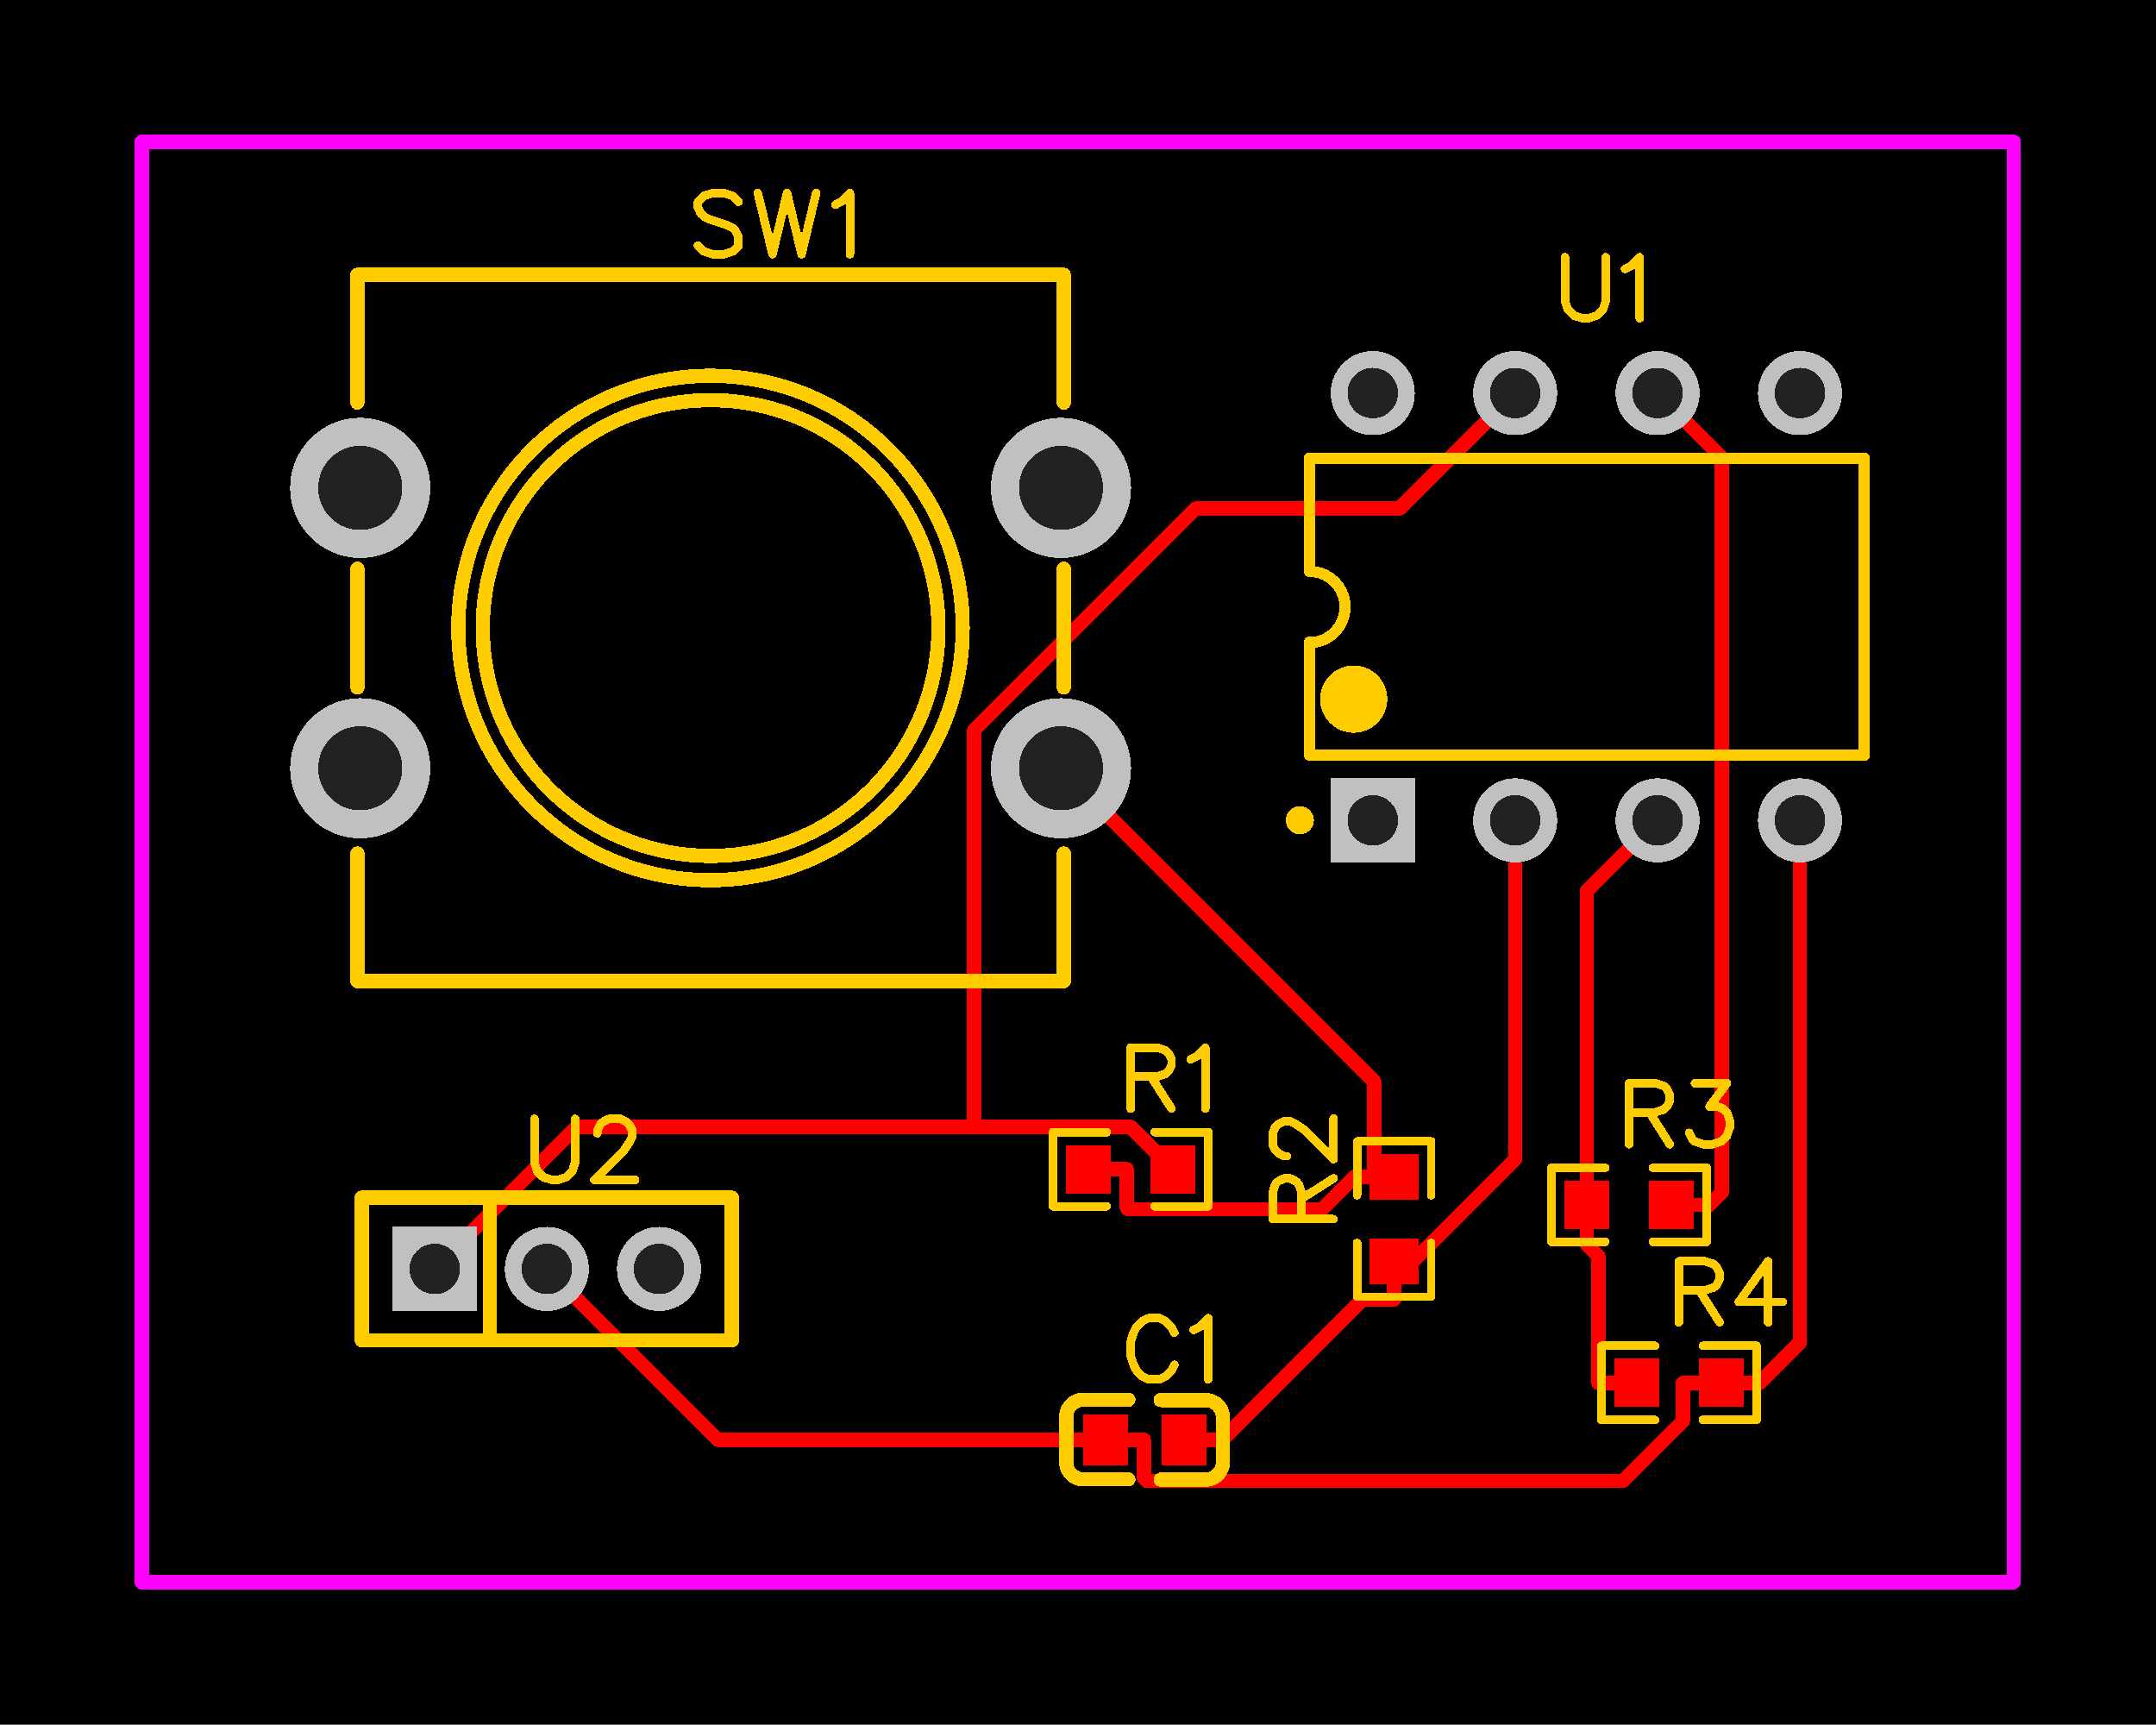 <svg xmlns="http://www.w3.org/2000/svg" xmlns:xlink="http://www.w3.org/1999/xlink" width="38.456mm" height="30.759mm" viewBox="4037.6 3036.4 151.4 121.1"><title></title><style type="text/css">
*[layerid="1"] {stroke:#FF0000;fill:#FF0000;}
*[layerid="2"] {stroke:#0000FF;fill:#0000FF;}
*[layerid="3"] {stroke:#FFCC00;fill:#FFCC00;}
*[layerid="4"] {stroke:#66CC33;fill:#66CC33;}
*[layerid="5"] {stroke:#808080;fill:#808080;}
*[layerid="6"] {stroke:#800000;fill:#800000;}
*[layerid="7"] {stroke:#800080;fill:#800080;stroke-opacity:0.7;fill-opacity:0.7;}
*[layerid="8"] {stroke:#AA00FF;fill:#AA00FF;stroke-opacity:0.7;fill-opacity:0.7;}
*[layerid="9"] {stroke:#6464FF;fill:#6464FF;}
*[layerid="10"] {stroke:#FF00FF;fill:#FF00FF;}
*[layerid="11"] {stroke:#C0C0C0;fill:#C0C0C0;}
*[layerid="12"] {stroke:#FFFFFF;fill:#FFFFFF;}
*[layerid="13"] {stroke:#33CC99;fill:#33CC99;}
*[layerid="14"] {stroke:#5555FF;fill:#5555FF;}
*[layerid="15"] {stroke:#F022F0;fill:#F022F0;}
*[layerid="19"] {stroke:#66CCFF;fill:#66CCFF;}
*[layerid="21"] {stroke:#999966;fill:#999966;}
*[layerid="22"] {stroke:#008000;fill:#008000;}
*[layerid="23"] {stroke:#00FF00;fill:#00FF00;}
*[layerid="24"] {stroke:#BC8E00;fill:#BC8E00;}
*[layerid="25"] {stroke:#70DBFA;fill:#70DBFA;}
*[layerid="26"] {stroke:#00CC66;fill:#00CC66;}
*[layerid="27"] {stroke:#9966FF;fill:#9966FF;}
*[layerid="28"] {stroke:#800080;fill:#800080;}
*[layerid="29"] {stroke:#008080;fill:#008080;}
*[layerid="30"] {stroke:#15935F;fill:#15935F;}
*[layerid="31"] {stroke:#000080;fill:#000080;}
*[layerid="32"] {stroke:#00B400;fill:#00B400;}
*[layerid="33"] {stroke:#2E4756;fill:#2E4756;}
*[layerid="34"] {stroke:#99842F;fill:#99842F;}
*[layerid="35"] {stroke:#FFFFAA;fill:#FFFFAA;}
*[layerid="36"] {stroke:#99842F;fill:#99842F;}
*[layerid="37"] {stroke:#2E4756;fill:#2E4756;}
*[layerid="38"] {stroke:#3535FF;fill:#3535FF;}
*[layerid="39"] {stroke:#8000BC;fill:#8000BC;}
*[layerid="40"] {stroke:#43AE5F;fill:#43AE5F;}
*[layerid="41"] {stroke:#C3ECCE;fill:#C3ECCE;}
*[layerid="42"] {stroke:#728978;fill:#728978;}
*[layerid="43"] {stroke:#39503F;fill:#39503F;}
*[layerid="44"] {stroke:#0C715D;fill:#0C715D;}
*[layerid="45"] {stroke:#5A8A80;fill:#5A8A80;}
*[layerid="46"] {stroke:#2B937E;fill:#2B937E;}
*[layerid="47"] {stroke:#23999D;fill:#23999D;}
*[layerid="48"] {stroke:#45B4E3;fill:#45B4E3;}
*[layerid="49"] {stroke:#215DA1;fill:#215DA1;}
*[layerid="50"] {stroke:#4564D7;fill:#4564D7;}
*[layerid="51"] {stroke:#6969E9;fill:#6969E9;}
*[layerid="52"] {stroke:#9069E9;fill:#9069E9;}
*[layerid="99"] {stroke:#00CCCC;fill:#00CCCC;stroke-opacity:0.6;fill-opacity:0.6;}
*[layerid="100"] {stroke:#CC9999;fill:#CC9999;}
*[layerid="101"] {stroke:#66FFCC;fill:#66FFCC;}
*[layerid="Hole"] {stroke:#222222;fill:#222222;}
*[layerid="DRCError"] {stroke:#FAD609;fill:#FAD609;}
*[fill="none"] {fill: none;}
*[stroke="none"] {stroke: none;}
path, polyline, polygon, line {stroke-linecap:round;}
g[c_partid="part_pad"][layerid="1"] ellipse:not([c_etype="pad_outer"]) {fill:#FF0000;}
g[c_partid="part_pad"][layerid="1"] polygon:not([c_etype="pad_outer"]) {fill:#FF0000;}
g[c_partid="part_pad"][layerid="1"] polyline:not([c_etype="pad_outer"]) {stroke:#FF0000;}
g[c_partid="part_pad"][layerid="2"] ellipse:not([c_etype="pad_outer"]) {fill:#0000FF;}
g[c_partid="part_pad"][layerid="2"] polygon:not([c_etype="pad_outer"]) {fill:#0000FF;}
g[c_partid="part_pad"][layerid="2"] polyline:not([c_etype="pad_outer"]) {stroke:#0000FF;}
g[c_partid="part_pad"][layerid="11"] ellipse:not([c_etype="pad_outer"]) {fill:#C0C0C0;}
g[c_partid="part_pad"][layerid="11"] polygon:not([c_etype="pad_outer"]) {fill:#C0C0C0;}
g[c_partid="part_pad"][layerid="11"] polyline:not([c_etype="pad_outer"]) {stroke:#C0C0C0;}
g[c_partid="part_pad"][layerid="11"] circle {fill:#222222;}
g[c_partid="part_pad"][layerid="11"] > polyline:nth-of-type(2) {stroke:#222222;}
g[c_partid="part_pad"][layerid="11"][c_shape="ELLIPSE"]  polyline:nth-last-of-type(1) {stroke:#222222;}
g[c_partid="part_pad"][layerid="11"][c_shape="RECT"]  polyline:nth-last-of-type(1) {stroke:#222222;}
g[c_partid="part_pad"][layerid="11"][c_shape="POLYGON"]  polyline:nth-last-of-type(1) {stroke:#222222;}
g[c_partid="part_via"] > * + circle, #gCurParts g[c_partid="part_via"] > * + circle {fill:#222222;}
g[c_partid="part_pad"] > polygon[c_etype="pad_outer"], #gCurParts g[c_partid="part_pad"] > polygon[c_etype="pad_outer"] {stroke-linejoin: round;stroke-miterlimit: 100;}
g[c_partid="part_hole"] > circle {fill: #222222;}path, polyline, polygon {stroke-linejoin:round;}
rect, circle, ellipse, polyline, line, polygon, path {shape-rendering:crispEdges;}
</style>
<rect x="4037.6" y="3036.4" width="151.4" height="121.1" fill="#000000" stroke="none"/><polyline points="4116.721 3118.5 4116.721 3121.187 4116.841 3121.307 4130.427 3121.307 4132.7 3119.034" stroke-width="1"  stroke-linecap="round" fill="none" layerid="1" net="R1_1" id="gge1206" locked="0" /><polyline points="4114.034 3118.5 4116.721 3118.5" stroke-width="1"  stroke-linecap="round" fill="none" layerid="1" net="R1_1" id="gge1203" locked="0" /><polyline points="4135.5 3119.034 4134.1 3119.034" stroke-width="1"  stroke-linecap="round" fill="none" layerid="1" net="R1_1" id="gge1200" locked="0" /><polyline points="4134.1 3119.034 4132.7 3119.034" stroke-width="1"  stroke-linecap="round" fill="none" layerid="1" net="R1_1" id="gge1197" locked="0" /><polyline points="4134.1 3119.034 4134.1 3112.336 4112.106 3090.342" stroke-width="1"  stroke-linecap="round" fill="none" layerid="1" net="R1_1" id="gge1194" locked="0" /><polyline points="4158.466 3133.5 4155.779 3133.5" stroke-width="1"  stroke-linecap="round" fill="none" layerid="1" net="U1_4" id="gge1191" locked="0" /><polyline points="4164 3094 4164 3130.652 4161.152 3133.5" stroke-width="1"  stroke-linecap="round" fill="none" layerid="1" net="U1_4" id="gge1188" locked="0" /><polyline points="4158.466 3133.5 4161.152 3133.5" stroke-width="1"  stroke-linecap="round" fill="none" layerid="1" net="U1_4" id="gge1185" locked="0" /><polyline points="4076 3125.5 4088 3137.5 4115.244 3137.5" stroke-width="1"  stroke-linecap="round" fill="none" layerid="1" net="U1_4" id="gge1182" locked="0" /><polyline points="4117.918 3137.5 4117.918 3140.174 4118.122 3140.378 4151.588 3140.378 4155.779 3136.187 4155.779 3133.5" stroke-width="1"  stroke-linecap="round" fill="none" layerid="1" net="U1_4" id="gge1179" locked="0" /><polyline points="4115.244 3137.5 4117.918 3137.5" stroke-width="1"  stroke-linecap="round" fill="none" layerid="1" net="U1_4" id="gge1176" locked="0" /><polyline points="4135.5 3127.652 4133.278 3127.652 4123.43 3137.5" stroke-width="1"  stroke-linecap="round" fill="none" layerid="1" net="U1_2" id="gge1170" locked="0" /><polyline points="4120.756 3137.5 4123.43 3137.5" stroke-width="1"  stroke-linecap="round" fill="none" layerid="1" net="U1_2" id="gge1167" locked="0" /><polyline points="4135.5 3124.966 4135.5 3126.309" stroke-width="1"  stroke-linecap="round" fill="none" layerid="1" net="U1_2" id="gge1164" locked="0" /><polyline points="4135.5 3126.309 4135.5 3127.652" stroke-width="1"  stroke-linecap="round" fill="none" layerid="1" net="U1_2" id="gge1161" locked="0" /><polyline points="4135.5 3126.309 4144 3117.809 4144 3094" stroke-width="1"  stroke-linecap="round" fill="none" layerid="1" net="U1_2" id="gge1158" locked="0" /><polyline points="4149.848 3133.5 4149.848 3124.614 4149.034 3123.8" stroke-width="1"  stroke-linecap="round" fill="none" layerid="1" net="U1_3" id="gge1155" locked="0" /><polyline points="4152.534 3133.5 4149.848 3133.5" stroke-width="1"  stroke-linecap="round" fill="none" layerid="1" net="U1_3" id="gge1152" locked="0" /><polyline points="4149.034 3122.4 4149.034 3123.8" stroke-width="1"  stroke-linecap="round" fill="none" layerid="1" net="U1_3" id="gge1149" locked="0" /><polyline points="4149.034 3122.4 4149.034 3121" stroke-width="1"  stroke-linecap="round" fill="none" layerid="1" net="U1_3" id="gge1146" locked="0" /><polyline points="4149.034 3121 4149.034 3098.966 4154 3094" stroke-width="1"  stroke-linecap="round" fill="none" layerid="1" net="U1_3" id="gge1143" locked="0" /><polyline points="4106.009 3115.526 4106.009 3087.672 4121.583 3072.098 4135.902 3072.098 4144 3064" stroke-width="1"  stroke-linecap="round" fill="none" layerid="1" net="U1_7" id="gge1140" locked="0" /><polyline points="4119.966 3118.5 4116.992 3115.526 4106.009 3115.526" stroke-width="1"  stroke-linecap="round" fill="none" layerid="1" net="U1_7" id="gge1137" locked="0" /><polyline points="4106.009 3115.526 4078.1 3115.526 4068.126 3125.5" stroke-width="1"  stroke-linecap="round" fill="none" layerid="1" net="U1_7" id="gge1134" locked="0" /><polyline points="4157.652 3121 4158.496 3120.156 4158.496 3068.496 4154 3064" stroke-width="1"  stroke-linecap="round" fill="none" layerid="1" net="U1_6" id="gge1131" locked="0" /><polyline points="4154.966 3121 4157.652 3121" stroke-width="1"  stroke-linecap="round" fill="none" layerid="1" net="U1_6" id="gge1128" locked="0" /><g c_partid="part_pad" c_etype="pinpart" c_origin="4120.756,3137.5" layerid="1" number="2" net="U1_2" plated ="Y"  id="gge633" locked="0" c_rotation="0" c_width="3.15" c_height="3.543" title="U1_2" c_shape="RECT" pasteexpansion="0" solderexpansion="0.2"><polygon  c_etype="pad_shell" points="4119.181 3135.728 4122.331 3135.728 4122.331 3139.272 4119.181 3139.272" layerid="1" stroke-width="0" /><circle c_etype="pad_hole" cx="4120.756" cy="3137.5" r="0" layerid="1" stroke-width="0"/></g><g c_partid="part_pad" c_etype="pinpart" c_origin="4115.244,3137.5" layerid="1" number="1" net="U1_4" plated ="Y"  id="gge648" locked="0" c_rotation="0" c_width="3.15" c_height="3.543" title="U1_4" c_shape="RECT" pasteexpansion="0" solderexpansion="0.2"><polygon  c_etype="pad_shell" points="4113.669 3135.728 4116.819 3135.728 4116.819 3139.272 4113.669 3139.272" layerid="1" stroke-width="0" /><circle c_etype="pad_hole" cx="4115.244" cy="3137.5" r="0" layerid="1" stroke-width="0"/></g><g c_partid="part_pad" c_etype="pinpart" c_origin="4135.5,3119.034" layerid="1" number="2" net="R1_1" plated ="Y"  id="gge711" locked="0" c_rotation="90" c_width="3.175" c_height="3.402" title="R1_1" c_shape="RECT" pasteexpansion="-393.701" solderexpansion="0.2"><polygon  c_etype="pad_shell" points="4137.201 3120.622 4133.799 3120.622 4133.799 3117.447 4137.201 3117.447" layerid="1" stroke-width="0" /><circle c_etype="pad_hole" cx="4135.5" cy="3119.035" r="0" layerid="1" stroke-width="0"/></g><g c_partid="part_pad" c_etype="pinpart" c_origin="4135.5,3124.966" layerid="1" number="1" net="U1_2" plated ="Y"  id="gge723" locked="0" c_rotation="90" c_width="3.175" c_height="3.402" title="U1_2" c_shape="RECT" pasteexpansion="-393.701" solderexpansion="0.2"><polygon  c_etype="pad_shell" points="4137.201 3123.378 4133.799 3123.378 4133.799 3126.553 4137.201 3126.553" layerid="1" stroke-width="0" /><circle c_etype="pad_hole" cx="4135.5" cy="3124.965" r="0" layerid="1" stroke-width="0"/></g><g c_partid="part_pad" c_etype="pinpart" c_origin="4154.966,3121" layerid="1" number="2" net="U1_6" plated ="Y"  id="gge783" locked="0" c_rotation="0" c_width="3.175" c_height="3.402" title="U1_6" c_shape="RECT" pasteexpansion="-393.701" solderexpansion="0.2"><polygon  c_etype="pad_shell" points="4153.378 3122.701 4153.378 3119.299 4156.553 3119.299 4156.553 3122.701" layerid="1" stroke-width="0" /><circle c_etype="pad_hole" cx="4154.966" cy="3121" r="0" layerid="1" stroke-width="0"/></g><g c_partid="part_pad" c_etype="pinpart" c_origin="4149.034,3121" layerid="1" number="1" net="U1_3" plated ="Y"  id="gge795" locked="0" c_rotation="0" c_width="3.175" c_height="3.402" title="U1_3" c_shape="RECT" pasteexpansion="-393.701" solderexpansion="0.2"><polygon  c_etype="pad_shell" points="4150.622 3122.701 4150.622 3119.299 4147.447 3119.299 4147.447 3122.701" layerid="1" stroke-width="0" /><circle c_etype="pad_hole" cx="4149.034" cy="3121" r="0" layerid="1" stroke-width="0"/></g><g c_partid="part_pad" c_etype="pinpart" c_origin="4158.466,3133.5" layerid="1" number="2" net="U1_4" plated ="Y"  id="gge855" locked="0" c_rotation="0" c_width="3.175" c_height="3.402" title="U1_4" c_shape="RECT" pasteexpansion="-393.701" solderexpansion="0.2"><polygon  c_etype="pad_shell" points="4156.878 3135.201 4156.878 3131.799 4160.053 3131.799 4160.053 3135.201" layerid="1" stroke-width="0" /><circle c_etype="pad_hole" cx="4158.466" cy="3133.5" r="0" layerid="1" stroke-width="0"/></g><g c_partid="part_pad" c_etype="pinpart" c_origin="4152.534,3133.5" layerid="1" number="1" net="U1_3" plated ="Y"  id="gge867" locked="0" c_rotation="0" c_width="3.175" c_height="3.402" title="U1_3" c_shape="RECT" pasteexpansion="-393.701" solderexpansion="0.2"><polygon  c_etype="pad_shell" points="4154.122 3135.201 4154.122 3131.799 4150.947 3131.799 4150.947 3135.201" layerid="1" stroke-width="0" /><circle c_etype="pad_hole" cx="4152.534" cy="3133.5" r="0" layerid="1" stroke-width="0"/></g><g c_partid="part_pad" c_etype="pinpart" c_origin="4119.966,3118.5" layerid="1" number="2" net="U1_7" plated ="Y"  id="gge909" locked="0" c_rotation="0" c_width="3.175" c_height="3.402" title="U1_7" c_shape="RECT" pasteexpansion="-393.701" solderexpansion="0.2"><polygon  c_etype="pad_shell" points="4118.378 3120.201 4118.378 3116.799 4121.553 3116.799 4121.553 3120.201" layerid="1" stroke-width="0" /><circle c_etype="pad_hole" cx="4119.966" cy="3118.5" r="0" layerid="1" stroke-width="0"/></g><g c_partid="part_pad" c_etype="pinpart" c_origin="4114.034,3118.5" layerid="1" number="1" net="R1_1" plated ="Y"  id="gge921" locked="0" c_rotation="0" c_width="3.175" c_height="3.402" title="R1_1" c_shape="RECT" pasteexpansion="-393.701" solderexpansion="0.2"><polygon  c_etype="pad_shell" points="4115.622 3120.201 4115.622 3116.799 4112.447 3116.799 4112.447 3120.201" layerid="1" stroke-width="0" /><circle c_etype="pad_hole" cx="4114.034" cy="3118.5" r="0" layerid="1" stroke-width="0"/></g><g c_partid="part_pad" c_etype="pinpart" c_origin="4112.106,3090.343" layerid="11" number="4" net="R1_1" plated ="Y"  id="gge147" locked="0" c_rotation="180" c_width="9.842" c_height="9.842" title="R1_1" c_shape="ELLIPSE" pasteexpansion="0" solderexpansion="0.2"><ellipse c_etype="pad_shell" cx="4112.106" cy="3090.343" rx="4.921" ry="4.921" layerid="11" stroke-width="0"/><circle c_etype="pad_hole" cx="4112.106" cy="3090.342" r="2.953" layerid="11" stroke-width="0"/></g><g c_partid="part_pad" c_etype="pinpart" c_origin="4062.894,3090.343" layerid="11" number="3" net="SW1_3" plated ="Y"  id="gge162" locked="0" c_rotation="180" c_width="9.842" c_height="9.842" title="SW1_3" c_shape="ELLIPSE" pasteexpansion="0" solderexpansion="0.2"><ellipse c_etype="pad_shell" cx="4062.894" cy="3090.343" rx="4.921" ry="4.921" layerid="11" stroke-width="0"/><circle c_etype="pad_hole" cx="4062.894" cy="3090.342" r="2.953" layerid="11" stroke-width="0"/></g><g c_partid="part_pad" c_etype="pinpart" c_origin="4112.106,3070.657" layerid="11" number="2" net="SW1_2" plated ="Y"  id="gge177" locked="0" c_rotation="180" c_width="9.842" c_height="9.842" title="SW1_2" c_shape="ELLIPSE" pasteexpansion="0" solderexpansion="0.2"><ellipse c_etype="pad_shell" cx="4112.106" cy="3070.657" rx="4.921" ry="4.921" layerid="11" stroke-width="0"/><circle c_etype="pad_hole" cx="4112.106" cy="3070.657" r="2.953" layerid="11" stroke-width="0"/></g><g c_partid="part_pad" c_etype="pinpart" c_origin="4062.894,3070.657" layerid="11" number="1" net="U1_4" plated ="Y"  id="gge192" locked="0" c_rotation="180" c_width="9.842" c_height="9.842" title="U1_4" c_shape="ELLIPSE" pasteexpansion="0" solderexpansion="0.2"><ellipse c_etype="pad_shell" cx="4062.894" cy="3070.657" rx="4.921" ry="4.921" layerid="11" stroke-width="0"/><circle c_etype="pad_hole" cx="4062.894" cy="3070.657" r="2.953" layerid="11" stroke-width="0"/></g><g c_partid="part_pad" c_etype="pinpart" c_origin="4134,3094" layerid="11" number="1" net="U1_1" plated ="Y"  id="gge300" locked="0" c_rotation="0" c_width="5.905" c_height="5.905" title="U1_1" c_shape="RECT" pasteexpansion="0" solderexpansion="0.2"><polygon  c_etype="pad_shell" points="4131.047 3091.047 4136.953 3091.047 4136.953 3096.953 4131.047 3096.953" layerid="11" stroke-width="0" /><circle c_etype="pad_hole" cx="4134" cy="3094" r="1.772" layerid="11" stroke-width="0"/></g><g c_partid="part_pad" c_etype="pinpart" c_origin="4144,3094" layerid="11" number="2" net="U1_2" plated ="Y"  id="gge315" locked="0" c_rotation="90" c_width="5.905" c_height="5.905" title="U1_2" c_shape="ELLIPSE" pasteexpansion="0" solderexpansion="0.2"><ellipse c_etype="pad_shell" cx="4144" cy="3094" rx="2.953" ry="2.953" layerid="11" stroke-width="0"/><circle c_etype="pad_hole" cx="4144" cy="3094" r="1.772" layerid="11" stroke-width="0"/></g><g c_partid="part_pad" c_etype="pinpart" c_origin="4154,3094" layerid="11" number="3" net="U1_3" plated ="Y"  id="gge330" locked="0" c_rotation="90" c_width="5.905" c_height="5.905" title="U1_3" c_shape="ELLIPSE" pasteexpansion="0" solderexpansion="0.2"><ellipse c_etype="pad_shell" cx="4154" cy="3094" rx="2.953" ry="2.953" layerid="11" stroke-width="0"/><circle c_etype="pad_hole" cx="4154" cy="3094" r="1.772" layerid="11" stroke-width="0"/></g><g c_partid="part_pad" c_etype="pinpart" c_origin="4164,3094" layerid="11" number="4" net="U1_4" plated ="Y"  id="gge345" locked="0" c_rotation="90" c_width="5.905" c_height="5.905" title="U1_4" c_shape="ELLIPSE" pasteexpansion="0" solderexpansion="0.2"><ellipse c_etype="pad_shell" cx="4164" cy="3094" rx="2.953" ry="2.953" layerid="11" stroke-width="0"/><circle c_etype="pad_hole" cx="4164" cy="3094" r="1.772" layerid="11" stroke-width="0"/></g><g c_partid="part_pad" c_etype="pinpart" c_origin="4134,3064" layerid="11" number="8" net="U1_8" plated ="Y"  id="gge360" locked="0" c_rotation="90" c_width="5.905" c_height="5.905" title="U1_8" c_shape="ELLIPSE" pasteexpansion="0" solderexpansion="0.2"><ellipse c_etype="pad_shell" cx="4134" cy="3064" rx="2.953" ry="2.953" layerid="11" stroke-width="0"/><circle c_etype="pad_hole" cx="4134" cy="3064" r="1.772" layerid="11" stroke-width="0"/></g><g c_partid="part_pad" c_etype="pinpart" c_origin="4144,3064" layerid="11" number="7" net="U1_7" plated ="Y"  id="gge375" locked="0" c_rotation="90" c_width="5.905" c_height="5.905" title="U1_7" c_shape="ELLIPSE" pasteexpansion="0" solderexpansion="0.2"><ellipse c_etype="pad_shell" cx="4144" cy="3064" rx="2.953" ry="2.953" layerid="11" stroke-width="0"/><circle c_etype="pad_hole" cx="4144" cy="3064" r="1.772" layerid="11" stroke-width="0"/></g><g c_partid="part_pad" c_etype="pinpart" c_origin="4154,3064" layerid="11" number="6" net="U1_6" plated ="Y"  id="gge390" locked="0" c_rotation="90" c_width="5.905" c_height="5.905" title="U1_6" c_shape="ELLIPSE" pasteexpansion="0" solderexpansion="0.2"><ellipse c_etype="pad_shell" cx="4154" cy="3064" rx="2.953" ry="2.953" layerid="11" stroke-width="0"/><circle c_etype="pad_hole" cx="4154" cy="3064" r="1.772" layerid="11" stroke-width="0"/></g><g c_partid="part_pad" c_etype="pinpart" c_origin="4164,3064" layerid="11" number="5" net="U1_5" plated ="Y"  id="gge405" locked="0" c_rotation="90" c_width="5.905" c_height="5.905" title="U1_5" c_shape="ELLIPSE" pasteexpansion="0" solderexpansion="0.2"><ellipse c_etype="pad_shell" cx="4164" cy="3064" rx="2.953" ry="2.953" layerid="11" stroke-width="0"/><circle c_etype="pad_hole" cx="4164" cy="3064" r="1.772" layerid="11" stroke-width="0"/></g><g c_partid="part_pad" c_etype="pinpart" c_origin="4083.874,3125.5" layerid="11" number="3" net="U1_6" plated ="Y"  id="gge465" locked="0" c_rotation="0" c_width="5.905" c_height="5.905" title="U1_6" c_shape="ELLIPSE" pasteexpansion="0" solderexpansion="0.2"><ellipse c_etype="pad_shell" cx="4083.874" cy="3125.5" rx="2.953" ry="2.953" layerid="11" stroke-width="0"/><circle c_etype="pad_hole" cx="4083.874" cy="3125.5" r="1.772" layerid="11" stroke-width="0"/></g><g c_partid="part_pad" c_etype="pinpart" c_origin="4076,3125.5" layerid="11" number="2" net="U1_4" plated ="Y"  id="gge480" locked="0" c_rotation="0" c_width="5.905" c_height="5.905" title="U1_4" c_shape="ELLIPSE" pasteexpansion="0" solderexpansion="0.2"><ellipse c_etype="pad_shell" cx="4076" cy="3125.5" rx="2.953" ry="2.953" layerid="11" stroke-width="0"/><circle c_etype="pad_hole" cx="4076" cy="3125.5" r="1.772" layerid="11" stroke-width="0"/></g><g c_partid="part_pad" c_etype="pinpart" c_origin="4068.126,3125.5" layerid="11" number="1" net="U1_7" plated ="Y"  id="gge495" locked="0" c_rotation="0" c_width="5.905" c_height="5.905" title="U1_7" c_shape="RECT" pasteexpansion="0" solderexpansion="0.2"><polygon  c_etype="pad_shell" points="4065.173 3122.547 4071.079 3122.547 4071.079 3128.453 4065.173 3128.453" layerid="11" stroke-width="0" /><circle c_etype="pad_hole" cx="4068.126" cy="3125.5" r="1.772" layerid="11" stroke-width="0"/></g><polyline points="4062.697 3055.697 4112.303 3055.696" stroke-width="1"  stroke-linecap="round" fill="none" layerid="3" net="" id="gge111" locked="0" /><polyline points="4062.697 3105.302 4112.303 3105.303" stroke-width="1"  stroke-linecap="round" fill="none" layerid="3" net="" id="gge114" locked="0" /><polyline points="4062.697 3055.697 4062.697 3064.672" stroke-width="1"  stroke-linecap="round" fill="none" layerid="3" net="" id="gge117" locked="0" /><polyline points="4062.697 3076.327 4062.697 3084.672" stroke-width="1"  stroke-linecap="round" fill="none" layerid="3" net="" id="gge120" locked="0" /><polyline points="4062.697 3096.327 4062.697 3105.302" stroke-width="1"  stroke-linecap="round" fill="none" layerid="3" net="" id="gge123" locked="0" /><polyline points="4112.303 3055.696 4112.303 3064.672" stroke-width="1"  stroke-linecap="round" fill="none" layerid="3" net="" id="gge126" locked="0" /><polyline points="4112.303 3076.327 4112.303 3084.672" stroke-width="1"  stroke-linecap="round" fill="none" layerid="3" net="" id="gge129" locked="0" /><polyline points="4112.303 3096.327 4112.303 3105.303" stroke-width="1"  stroke-linecap="round" fill="none" layerid="3" net="" id="gge132" locked="0" /><polyline points="4129.551 3076.48 4129.55 3076.5 4129.55 3068.57 4168.53 3068.57 4168.53 3089.43 4129.55 3089.43 4129.55 3081.5 4129.551 3081.52" stroke-width="0.787"  stroke-linecap="round" fill="none" layerid="3" net="" id="gge225" locked="0" /><polyline points="4072 3120.5 4072 3130.5" stroke-width="1"  stroke-linecap="round" fill="none" layerid="3" net="" id="gge444" locked="0" /><polyline points="4063 3120.5 4089 3120.5 4089 3130.5 4063 3130.5 4063 3120.5" stroke-width="1"  stroke-linecap="round" fill="none" layerid="3" net="" id="gge447" locked="0" /><polyline points="4123.472 3135.926 4123.472 3139.076" stroke-width="1"  stroke-linecap="round" fill="none" layerid="3" net="" id="gge594" locked="0" /><polyline points="4119.103 3134.706 4122.253 3134.706" stroke-width="1"  stroke-linecap="round" fill="none" layerid="3" net="" id="gge597" locked="0" /><polyline points="4119.103 3140.295 4122.253 3140.295" stroke-width="1"  stroke-linecap="round" fill="none" layerid="3" net="" id="gge600" locked="0" /><polyline points="4116.836 3134.683 4113.686 3134.683" stroke-width="1"  stroke-linecap="round" fill="none" layerid="3" net="" id="gge603" locked="0" /><polyline points="4112.467 3135.903 4112.467 3139.053" stroke-width="1"  stroke-linecap="round" fill="none" layerid="3" net="" id="gge606" locked="0" /><polyline points="4116.836 3140.272 4113.686 3140.272" stroke-width="1"  stroke-linecap="round" fill="none" layerid="3" net="" id="gge609" locked="0" /><polyline points="4138.101 3120.322 4138.101 3116.547 4132.899 3116.547 4132.899 3120.322" stroke-width="0.6"  stroke-linecap="round" fill="none" layerid="3" net="" id="gge696" locked="0" /><polyline points="4138.101 3123.678 4138.101 3127.453 4132.899 3127.453 4132.899 3123.678" stroke-width="0.6"  stroke-linecap="round" fill="none" layerid="3" net="" id="gge699" locked="0" /><polyline points="4153.678 3123.601 4157.453 3123.601 4157.453 3118.399 4153.678 3118.399" stroke-width="0.6"  stroke-linecap="round" fill="none" layerid="3" net="" id="gge768" locked="0" /><polyline points="4150.322 3123.601 4146.547 3123.601 4146.547 3118.399 4150.322 3118.399" stroke-width="0.6"  stroke-linecap="round" fill="none" layerid="3" net="" id="gge771" locked="0" /><polyline points="4157.178 3136.101 4160.953 3136.101 4160.953 3130.899 4157.178 3130.899" stroke-width="0.6"  stroke-linecap="round" fill="none" layerid="3" net="" id="gge840" locked="0" /><polyline points="4153.822 3136.101 4150.047 3136.101 4150.047 3130.899 4153.822 3130.899" stroke-width="0.6"  stroke-linecap="round" fill="none" layerid="3" net="" id="gge843" locked="0" /><polyline points="4118.678 3121.101 4122.453 3121.101 4122.453 3115.899 4118.678 3115.899" stroke-width="0.6"  stroke-linecap="round" fill="none" layerid="3" net="" id="gge894" locked="0" /><polyline points="4115.322 3121.101 4111.547 3121.101 4111.547 3115.899 4115.322 3115.899" stroke-width="0.6"  stroke-linecap="round" fill="none" layerid="3" net="" id="gge897" locked="0" /><g c_partid="part_pcbtext" c_etype="" c_origin="4086.606,3047.499" c_rotation="0" c_mirror="" id="gge81" locked="0" layerid="3" c_shapetype="group" display="none"><path c_fontsize="4.5" c_fontfamily="" c_text="TS-1103-8526" d="M 4088.036 3042.959 L 4088.036 3047.249 M 4086.606 3042.959 L 4089.466 3042.959 M 4093.686 3043.57 L 4093.276 3043.16 L 4092.656 3042.959 L 4091.846 3042.959 L 4091.226 3043.16 L 4090.816 3043.57 L 4090.816 3043.979 L 4091.026 3044.39 L 4091.226 3044.599 L 4091.636 3044.8 L 4092.866 3045.209 L 4093.276 3045.41 L 4093.476 3045.619 L 4093.686 3046.03 L 4093.686 3046.64 L 4093.276 3047.05 L 4092.656 3047.249 L 4091.846 3047.249 L 4091.226 3047.05 L 4090.816 3046.64 M 4095.036 3045.41 L 4098.716 3045.41 M 4100.066 3043.78 L 4100.476 3043.57 L 4101.086 3042.959 L 4101.086 3047.249 M 4102.436 3043.78 L 4102.846 3043.57 L 4103.456 3042.959 L 4103.456 3047.249 M 4106.036 3042.959 L 4105.426 3043.16 L 4105.016 3043.78 L 4104.806 3044.8 L 4104.806 3045.41 L 4105.016 3046.439 L 4105.426 3047.05 L 4106.036 3047.249 L 4106.446 3047.249 L 4107.056 3047.05 L 4107.466 3046.439 L 4107.676 3045.41 L 4107.676 3044.8 L 4107.466 3043.78 L 4107.056 3043.16 L 4106.446 3042.959 L 4106.036 3042.959 M 4109.436 3042.959 L 4111.686 3042.959 L 4110.456 3044.599 L 4111.066 3044.599 L 4111.476 3044.8 L 4111.686 3044.999 L 4111.886 3045.619 L 4111.886 3046.03 L 4111.686 3046.64 L 4111.276 3047.05 L 4110.656 3047.249 L 4110.046 3047.249 L 4109.436 3047.05 L 4109.226 3046.849 L 4109.026 3046.439 M 4113.236 3045.41 L 4116.916 3045.41 M 4119.296 3042.959 L 4118.676 3043.16 L 4118.476 3043.57 L 4118.476 3043.979 L 4118.676 3044.39 L 4119.086 3044.599 L 4119.906 3044.8 L 4120.516 3044.999 L 4120.926 3045.41 L 4121.136 3045.82 L 4121.136 3046.439 L 4120.926 3046.849 L 4120.726 3047.05 L 4120.106 3047.249 L 4119.296 3047.249 L 4118.676 3047.05 L 4118.476 3046.849 L 4118.266 3046.439 L 4118.266 3045.82 L 4118.476 3045.41 L 4118.886 3044.999 L 4119.496 3044.8 L 4120.316 3044.599 L 4120.726 3044.39 L 4120.926 3043.979 L 4120.926 3043.57 L 4120.726 3043.16 L 4120.106 3042.959 L 4119.296 3042.959 M 4124.936 3042.959 L 4122.896 3042.959 L 4122.686 3044.8 L 4122.896 3044.599 L 4123.506 3044.39 L 4124.116 3044.39 L 4124.736 3044.599 L 4125.146 3044.999 L 4125.346 3045.619 L 4125.346 3046.03 L 4125.146 3046.64 L 4124.736 3047.05 L 4124.116 3047.249 L 4123.506 3047.249 L 4122.896 3047.05 L 4122.686 3046.849 L 4122.486 3046.439 M 4126.906 3043.979 L 4126.906 3043.78 L 4127.106 3043.369 L 4127.306 3043.16 L 4127.716 3042.959 L 4128.536 3042.959 L 4128.946 3043.16 L 4129.156 3043.369 L 4129.356 3043.78 L 4129.356 3044.189 L 4129.156 3044.599 L 4128.746 3045.209 L 4126.696 3047.249 L 4129.556 3047.249 M 4133.366 3043.57 L 4133.156 3043.16 L 4132.546 3042.959 L 4132.136 3042.959 L 4131.526 3043.16 L 4131.116 3043.78 L 4130.906 3044.8 L 4130.906 3045.82 L 4131.116 3046.64 L 4131.526 3047.05 L 4132.136 3047.249 L 4132.346 3047.249 L 4132.956 3047.05 L 4133.366 3046.64 L 4133.566 3046.03 L 4133.566 3045.82 L 4133.366 3045.209 L 4132.956 3044.8 L 4132.346 3044.599 L 4132.136 3044.599 L 4131.526 3044.8 L 4131.116 3045.209 L 4130.906 3045.82" fill="none"  stroke-width="0.6" c_note="note_name" /></g><g c_partid="part_pcbtext" c_etype="" c_origin="4086.606,3054.499" c_rotation="0" c_mirror="" id="gge87" locked="0" layerid="3" c_shapetype="group" ><path c_fontsize="4.5" c_fontfamily="" c_text="SW1" d="M 4089.466 3050.57 L 4089.056 3050.16 L 4088.446 3049.959 L 4087.626 3049.959 L 4087.016 3050.16 L 4086.606 3050.57 L 4086.606 3050.979 L 4086.806 3051.39 L 4087.016 3051.599 L 4087.426 3051.8 L 4088.656 3052.209 L 4089.056 3052.41 L 4089.266 3052.619 L 4089.466 3053.03 L 4089.466 3053.64 L 4089.056 3054.05 L 4088.446 3054.249 L 4087.626 3054.249 L 4087.016 3054.05 L 4086.606 3053.64 M 4090.816 3049.959 L 4091.846 3054.249 M 4092.866 3049.959 L 4091.846 3054.249 M 4092.866 3049.959 L 4093.886 3054.249 M 4094.906 3049.959 L 4093.886 3054.249 M 4096.256 3050.78 L 4096.666 3050.57 L 4097.286 3049.959 L 4097.286 3054.249" fill="none"  stroke-width="0.6" c_note="note_pre" /></g><g c_partid="part_pcbtext" c_etype="" c_origin="4147.5,3052" c_rotation="0" c_mirror="" id="gge213" locked="0" layerid="3" c_shapetype="group" display="none"><path c_fontsize="4.5" c_fontfamily="" c_text="LM741CN" d="M 4147.5 3047.46 L 4147.5 3051.75 M 4147.5 3051.75 L 4149.95 3051.75 M 4151.3 3047.46 L 4151.3 3051.75 M 4151.3 3047.46 L 4152.94 3051.75 M 4154.58 3047.46 L 4152.94 3051.75 M 4154.58 3047.46 L 4154.58 3051.75 M 4158.79 3047.46 L 4156.75 3051.75 M 4155.93 3047.46 L 4158.79 3047.46 M 4162.19 3047.46 L 4160.14 3050.32 L 4163.21 3050.32 M 4162.19 3047.46 L 4162.19 3051.75 M 4164.56 3048.28 L 4164.97 3048.07 L 4165.58 3047.46 L 4165.58 3051.75 M 4170 3048.48 L 4169.8 3048.07 L 4169.39 3047.66 L 4168.98 3047.46 L 4168.16 3047.46 L 4167.75 3047.66 L 4167.34 3048.07 L 4167.14 3048.48 L 4166.93 3049.1 L 4166.93 3050.12 L 4167.14 3050.73 L 4167.34 3051.14 L 4167.75 3051.55 L 4168.16 3051.75 L 4168.98 3051.75 L 4169.39 3051.55 L 4169.8 3051.14 L 4170 3050.73 M 4171.35 3047.46 L 4171.35 3051.75 M 4171.35 3047.46 L 4174.21 3051.75 M 4174.21 3047.46 L 4174.21 3051.75" fill="none"  stroke-width="0.6" c_note="note_name" /></g><g c_partid="part_pcbtext" c_etype="" c_origin="4147.5,3059" c_rotation="0" c_mirror="" id="gge219" locked="0" layerid="3" c_shapetype="group" ><path c_fontsize="4.5" c_fontfamily="" c_text="U1" d="M 4147.5 3054.46 L 4147.5 3057.53 L 4147.7 3058.14 L 4148.11 3058.55 L 4148.73 3058.75 L 4149.14 3058.75 L 4149.75 3058.55 L 4150.16 3058.14 L 4150.36 3057.53 L 4150.36 3054.46 M 4151.71 3055.28 L 4152.12 3055.07 L 4152.74 3054.46 L 4152.74 3058.75" fill="none"  stroke-width="0.6" c_note="note_pre" /></g><g c_partid="part_pcbtext" c_etype="" c_origin="4075.126,3112.5" c_rotation="0" c_mirror="" id="gge426" locked="0" layerid="3" c_shapetype="group" display="none"><path c_fontsize="4.5" c_fontfamily="" c_text="DW200R-11-03-43" d="M 4075.126 3107.96 L 4075.126 3112.25 M 4075.126 3107.96 L 4076.556 3107.96 L 4077.176 3108.16 L 4077.576 3108.57 L 4077.786 3108.98 L 4077.986 3109.6 L 4077.986 3110.62 L 4077.786 3111.23 L 4077.576 3111.64 L 4077.176 3112.05 L 4076.556 3112.25 L 4075.126 3112.25 M 4079.336 3107.96 L 4080.366 3112.25 M 4081.386 3107.96 L 4080.366 3112.25 M 4081.386 3107.96 L 4082.406 3112.25 M 4083.426 3107.96 L 4082.406 3112.25 M 4084.986 3108.98 L 4084.986 3108.78 L 4085.186 3108.37 L 4085.396 3108.16 L 4085.806 3107.96 L 4086.626 3107.96 L 4087.026 3108.16 L 4087.236 3108.37 L 4087.436 3108.78 L 4087.436 3109.19 L 4087.236 3109.6 L 4086.826 3110.21 L 4084.776 3112.25 L 4087.646 3112.25 M 4090.226 3107.96 L 4089.606 3108.16 L 4089.196 3108.78 L 4088.996 3109.8 L 4088.996 3110.41 L 4089.196 3111.44 L 4089.606 3112.05 L 4090.226 3112.25 L 4090.626 3112.25 L 4091.246 3112.05 L 4091.656 3111.44 L 4091.856 3110.41 L 4091.856 3109.8 L 4091.656 3108.78 L 4091.246 3108.16 L 4090.626 3107.96 L 4090.226 3107.96 M 4094.436 3107.96 L 4093.826 3108.16 L 4093.416 3108.78 L 4093.206 3109.8 L 4093.206 3110.41 L 4093.416 3111.44 L 4093.826 3112.05 L 4094.436 3112.25 L 4094.846 3112.25 L 4095.456 3112.05 L 4095.866 3111.44 L 4096.076 3110.41 L 4096.076 3109.8 L 4095.866 3108.78 L 4095.456 3108.16 L 4094.846 3107.96 L 4094.436 3107.96 M 4097.426 3107.96 L 4097.426 3112.25 M 4097.426 3107.96 L 4099.266 3107.96 L 4099.876 3108.16 L 4100.076 3108.37 L 4100.286 3108.78 L 4100.286 3109.19 L 4100.076 3109.6 L 4099.876 3109.8 L 4099.266 3110 L 4097.426 3110 M 4098.856 3110 L 4100.286 3112.25 M 4101.636 3110.41 L 4105.316 3110.41 M 4106.666 3108.78 L 4107.076 3108.57 L 4107.686 3107.96 L 4107.686 3112.25 M 4109.036 3108.78 L 4109.446 3108.57 L 4110.066 3107.96 L 4110.066 3112.25 M 4111.416 3110.41 L 4115.096 3110.41 M 4117.676 3107.96 L 4117.056 3108.16 L 4116.646 3108.78 L 4116.446 3109.8 L 4116.446 3110.41 L 4116.646 3111.44 L 4117.056 3112.05 L 4117.676 3112.25 L 4118.076 3112.25 L 4118.696 3112.05 L 4119.106 3111.44 L 4119.306 3110.41 L 4119.306 3109.8 L 4119.106 3108.78 L 4118.696 3108.16 L 4118.076 3107.96 L 4117.676 3107.96 M 4121.066 3107.96 L 4123.316 3107.96 L 4122.086 3109.6 L 4122.706 3109.6 L 4123.116 3109.8 L 4123.316 3110 L 4123.526 3110.62 L 4123.526 3111.03 L 4123.316 3111.64 L 4122.906 3112.05 L 4122.296 3112.25 L 4121.676 3112.25 L 4121.066 3112.05 L 4120.866 3111.85 L 4120.656 3111.44 M 4124.876 3110.41 L 4128.556 3110.41 M 4131.946 3107.96 L 4129.906 3110.82 L 4132.976 3110.82 M 4131.946 3107.96 L 4131.946 3112.25 M 4134.726 3107.96 L 4136.976 3107.96 L 4135.756 3109.6 L 4136.366 3109.6 L 4136.776 3109.8 L 4136.976 3110 L 4137.186 3110.62 L 4137.186 3111.03 L 4136.976 3111.64 L 4136.576 3112.05 L 4135.956 3112.25 L 4135.346 3112.25 L 4134.726 3112.05 L 4134.526 3111.85 L 4134.326 3111.44" fill="none"  stroke-width="0.6" c_note="note_name" /></g><g c_partid="part_pcbtext" c_etype="" c_origin="4075.126,3119.5" c_rotation="0" c_mirror="" id="gge432" locked="0" layerid="3" c_shapetype="group" ><path c_fontsize="4.5" c_fontfamily="" c_text="U2" d="M 4075.126 3114.96 L 4075.126 3118.03 L 4075.326 3118.64 L 4075.736 3119.05 L 4076.356 3119.25 L 4076.766 3119.25 L 4077.376 3119.05 L 4077.786 3118.64 L 4077.986 3118.03 L 4077.986 3114.96 M 4079.546 3115.98 L 4079.546 3115.78 L 4079.746 3115.37 L 4079.956 3115.16 L 4080.366 3114.96 L 4081.176 3114.96 L 4081.586 3115.16 L 4081.796 3115.37 L 4081.996 3115.78 L 4081.996 3116.19 L 4081.796 3116.6 L 4081.386 3117.21 L 4079.336 3119.25 L 4082.206 3119.25" fill="none"  stroke-width="0.6" c_note="note_pre" /></g><g c_partid="part_pcbtext" c_etype="" c_origin="4117,3126.5" c_rotation="0" c_mirror="" id="gge573" locked="0" layerid="3" c_shapetype="group" display="none"><path c_fontsize="4.5" c_fontfamily="" c_text="0.1u" d="M 4118.23 3121.96 L 4117.61 3122.16 L 4117.2 3122.78 L 4117 3123.8 L 4117 3124.41 L 4117.2 3125.44 L 4117.61 3126.05 L 4118.23 3126.25 L 4118.64 3126.25 L 4119.25 3126.05 L 4119.66 3125.44 L 4119.86 3124.41 L 4119.86 3123.8 L 4119.66 3122.78 L 4119.25 3122.16 L 4118.64 3121.96 L 4118.23 3121.96 M 4121.42 3125.23 L 4121.21 3125.44 L 4121.42 3125.64 L 4121.62 3125.44 L 4121.42 3125.23 M 4122.97 3122.78 L 4123.38 3122.57 L 4124 3121.96 L 4124 3126.25 M 4125.35 3123.39 L 4125.35 3125.44 L 4125.55 3126.05 L 4125.96 3126.25 L 4126.57 3126.25 L 4126.98 3126.05 L 4127.6 3125.44 M 4127.6 3123.39 L 4127.6 3126.25" fill="none"  stroke-width="0.6" c_note="note_name" /></g><g c_partid="part_pcbtext" c_etype="" c_origin="4117,3133.5" c_rotation="0" c_mirror="" id="gge579" locked="0" layerid="3" c_shapetype="group" ><path c_fontsize="4.5" c_fontfamily="" c_text="C1" d="M 4120.07 3129.98 L 4119.86 3129.57 L 4119.45 3129.16 L 4119.05 3128.96 L 4118.23 3128.96 L 4117.82 3129.16 L 4117.41 3129.57 L 4117.2 3129.98 L 4117 3130.6 L 4117 3131.62 L 4117.2 3132.23 L 4117.41 3132.64 L 4117.82 3133.05 L 4118.23 3133.25 L 4119.05 3133.25 L 4119.45 3133.05 L 4119.86 3132.64 L 4120.07 3132.23 M 4121.42 3129.78 L 4121.83 3129.57 L 4122.44 3128.96 L 4122.44 3133.25" fill="none"  stroke-width="0.6" c_note="note_pre" /></g><g c_partid="part_pcbtext" c_etype="" c_origin="4124.5,3122" c_rotation="90" c_mirror="" id="gge669" locked="0" layerid="3" c_shapetype="group" display="none"><path c_fontsize="4.5" c_fontfamily="" c_text="1k" d="M 4120.78 3122 L 4120.57 3121.59 L 4119.96 3120.98 L 4124.25 3120.98 M 4119.96 3119.63 L 4124.25 3119.63 M 4121.39 3117.58 L 4123.44 3119.63 M 4122.62 3118.81 L 4124.25 3117.38" fill="none"  stroke-width="0.6" c_note="note_name" /></g><g c_partid="part_pcbtext" c_etype="" c_origin="4131.5,3122" c_rotation="90" c_mirror="" id="gge675" locked="0" layerid="3" c_shapetype="group" ><path c_fontsize="4.5" c_fontfamily="" c_text="R2" d="M 4126.96 3122 L 4131.25 3122 M 4126.96 3122 L 4126.96 3120.16 L 4127.16 3119.55 L 4127.37 3119.34 L 4127.78 3119.14 L 4128.19 3119.14 L 4128.6 3119.34 L 4128.8 3119.55 L 4129 3120.16 L 4129 3122 M 4129 3120.57 L 4131.25 3119.14 M 4127.98 3117.58 L 4127.78 3117.58 L 4127.37 3117.38 L 4127.16 3117.17 L 4126.96 3116.76 L 4126.96 3115.95 L 4127.16 3115.54 L 4127.37 3115.33 L 4127.78 3115.13 L 4128.19 3115.13 L 4128.6 3115.33 L 4129.21 3115.74 L 4131.25 3117.79 L 4131.25 3114.92" fill="none"  stroke-width="0.6" c_note="note_pre" /></g><g c_partid="part_pcbtext" c_etype="" c_origin="4152,3110" c_rotation="0" c_mirror="" id="gge741" locked="0" layerid="3" c_shapetype="group" display="none"><path c_fontsize="4.5" c_fontfamily="" c_text="1k" d="M 4152 3106.28 L 4152.41 3106.07 L 4153.02 3105.46 L 4153.02 3109.75 M 4154.37 3105.46 L 4154.37 3109.75 M 4156.42 3106.89 L 4154.37 3108.94 M 4155.19 3108.12 L 4156.62 3109.75" fill="none"  stroke-width="0.6" c_note="note_name" /></g><g c_partid="part_pcbtext" c_etype="" c_origin="4152,3117" c_rotation="0" c_mirror="" id="gge747" locked="0" layerid="3" c_shapetype="group" ><path c_fontsize="4.5" c_fontfamily="" c_text="R3" d="M 4152 3112.46 L 4152 3116.75 M 4152 3112.46 L 4153.84 3112.46 L 4154.45 3112.66 L 4154.66 3112.87 L 4154.86 3113.28 L 4154.86 3113.69 L 4154.66 3114.1 L 4154.45 3114.3 L 4153.84 3114.5 L 4152 3114.5 M 4153.43 3114.5 L 4154.86 3116.75 M 4156.62 3112.46 L 4158.87 3112.46 L 4157.65 3114.1 L 4158.26 3114.1 L 4158.67 3114.3 L 4158.87 3114.5 L 4159.08 3115.12 L 4159.08 3115.53 L 4158.87 3116.14 L 4158.46 3116.55 L 4157.85 3116.75 L 4157.24 3116.75 L 4156.62 3116.55 L 4156.42 3116.35 L 4156.21 3115.94" fill="none"  stroke-width="0.6" c_note="note_pre" /></g><g c_partid="part_pcbtext" c_etype="" c_origin="4155.5,3122.5" c_rotation="0" c_mirror="" id="gge813" locked="0" layerid="3" c_shapetype="group" display="none"><path c_fontsize="4.5" c_fontfamily="" c_text="1k" d="M 4155.5 3118.78 L 4155.91 3118.57 L 4156.52 3117.96 L 4156.52 3122.25 M 4157.87 3117.96 L 4157.87 3122.25 M 4159.92 3119.39 L 4157.87 3121.44 M 4158.69 3120.62 L 4160.12 3122.25" fill="none"  stroke-width="0.6" c_note="note_name" /></g><g c_partid="part_pcbtext" c_etype="" c_origin="4155.5,3129.5" c_rotation="0" c_mirror="" id="gge819" locked="0" layerid="3" c_shapetype="group" ><path c_fontsize="4.5" c_fontfamily="" c_text="R4" d="M 4155.5 3124.96 L 4155.5 3129.25 M 4155.5 3124.96 L 4157.34 3124.96 L 4157.95 3125.16 L 4158.16 3125.37 L 4158.36 3125.78 L 4158.36 3126.19 L 4158.16 3126.6 L 4157.95 3126.8 L 4157.34 3127 L 4155.5 3127 M 4156.93 3127 L 4158.36 3129.25 M 4161.76 3124.96 L 4159.71 3127.82 L 4162.78 3127.82 M 4161.76 3124.96 L 4161.76 3129.25" fill="none"  stroke-width="0.6" c_note="note_pre" /></g><g c_partid="part_pcbtext" c_etype="" c_origin="4117.003,3107.5" c_rotation="0" c_mirror="" id="gge9" locked="0" layerid="3" c_shapetype="group" display="none"><path c_fontsize="4.5" c_fontfamily="" c_text="10k" d="M 4117 3103.78 L 4117.41 3103.57 L 4118.03 3102.96 L 4118.03 3107.25 M 4120.6 3102.96 L 4119.99 3103.16 L 4119.58 3103.78 L 4119.38 3104.8 L 4119.38 3105.41 L 4119.58 3106.44 L 4119.99 3107.05 L 4120.6 3107.25 L 4121.01 3107.25 L 4121.63 3107.05 L 4122.03 3106.44 L 4122.24 3105.41 L 4122.24 3104.8 L 4122.03 3103.78 L 4121.63 3103.16 L 4121.01 3102.96 L 4120.6 3102.96 M 4123.59 3102.96 L 4123.59 3107.25 M 4125.63 3104.39 L 4123.59 3106.44 M 4124.41 3105.62 L 4125.84 3107.25" fill="none"  stroke-width="0.6" c_note="note_name" /></g><g c_partid="part_pcbtext" c_etype="" c_origin="4117.003,3114.5" c_rotation="0" c_mirror="" id="gge15" locked="0" layerid="3" c_shapetype="group" ><path c_fontsize="4.5" c_fontfamily="" c_text="R1" d="M 4117 3109.96 L 4117 3114.25 M 4117 3109.96 L 4118.84 3109.96 L 4119.46 3110.16 L 4119.66 3110.37 L 4119.87 3110.78 L 4119.87 3111.19 L 4119.66 3111.6 L 4119.46 3111.8 L 4118.84 3112 L 4117 3112 M 4118.43 3112 L 4119.87 3114.25 M 4121.22 3110.78 L 4121.63 3110.57 L 4122.24 3109.96 L 4122.24 3114.25" fill="none"  stroke-width="0.6" c_note="note_pre" /></g><path d="M 4129.551 3081.52 A 2.5 2.5 0 0 0 4129.551 3076.52" locked="0"  fill="none" stroke-width="0.787" c_helper_type="arc2" net="" layerid="3" id="gge228" /><path d="M 4128.39 3094 A 0.492 0.492 0 1 0 4128.39 3093.99" locked="0"  fill="none" stroke-width="0.984" c_helper_type="arc2" net="" layerid="3" id="gge231" /><path d="M 4131.48 3085.5 A 1.181 1.181 0 1 0 4131.48 3085.48" locked="0"  fill="none" stroke-width="2.362" c_helper_type="arc2" net="" layerid="3" id="gge234" /><path d="M 4112.467 3135.903 A 1.22 1.22 0 0 1 4113.686 3134.683" locked="0"  fill="none" stroke-width="1" c_helper_type="arc2" net="" layerid="3" id="gge612" /><path d="M 4113.686 3140.273 A 1.22 1.22 0 0 1 4112.467 3139.053" locked="0"  fill="none" stroke-width="1" c_helper_type="arc2" net="" layerid="3" id="gge615" /><path d="M 4122.253 3134.706 A 1.22 1.22 0 0 1 4123.472 3135.926" locked="0"  fill="none" stroke-width="1" c_helper_type="arc2" net="" layerid="3" id="gge618" /><path d="M 4123.472 3139.076 A 1.22 1.22 0 0 1 4122.253 3140.295" locked="0"  fill="none" stroke-width="1" c_helper_type="arc2" net="" layerid="3" id="gge621" /><circle cx="4087.492" cy="3080.494" r="17.709" stroke-width="1" fill="none" layerid="3" id="gge135" locked="0"  /><circle cx="4087.5" cy="3080.499" r="16" stroke-width="1" fill="none" layerid="3" id="gge138" locked="0"  /><polyline points="4047.56 3046.35 4179 3046.35 4179 3147.5 4047.56 3147.5 4047.56 3046.35" stroke-width="1"  stroke-linecap="round" fill="none" layerid="10" net="" id="gge534" locked="0" /></svg>